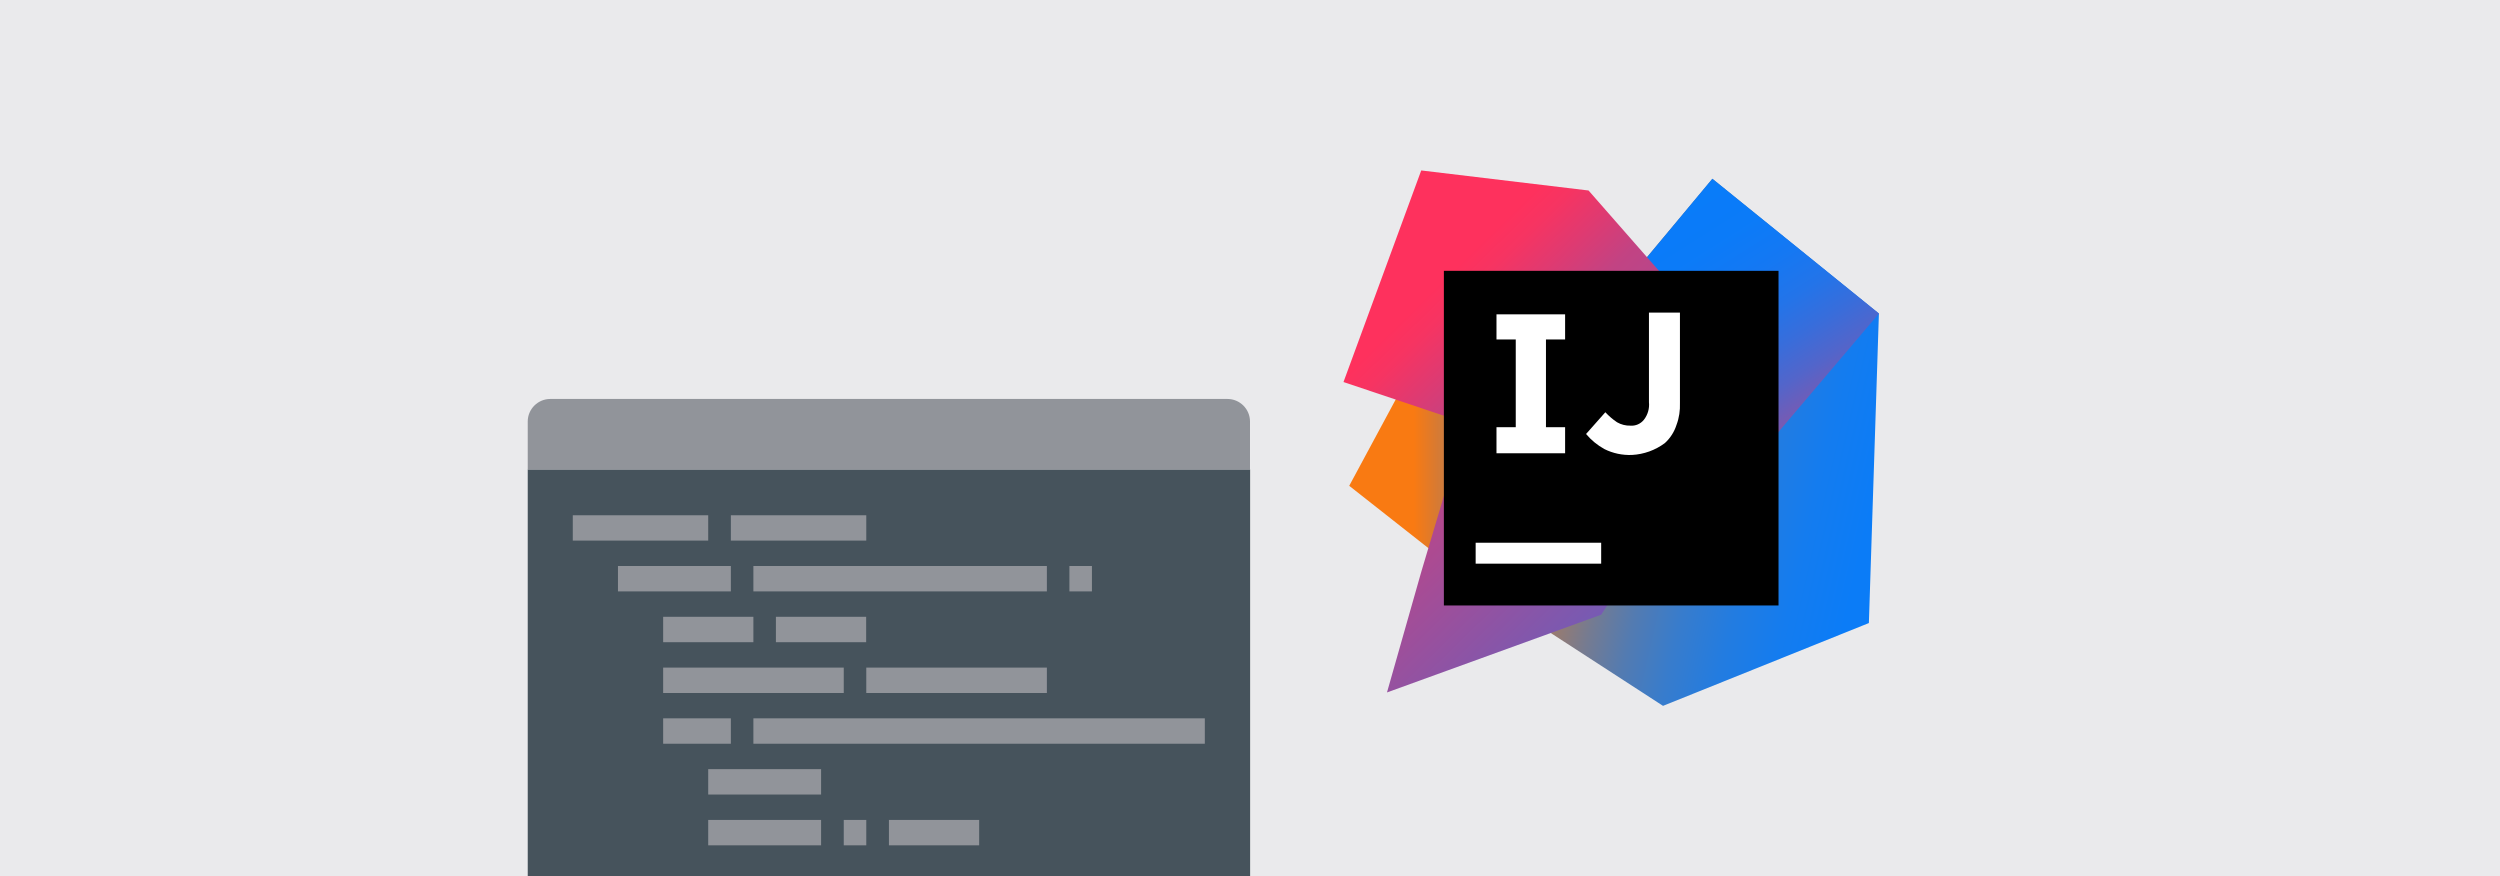 <svg version="1.1" xmlns="http://www.w3.org/2000/svg" x="0" y="0" viewBox="0 0 1920 673" xml:space="preserve"><path fill="#eaeaec" d="M0 0h1920v673H0z"/><linearGradient id="a" gradientUnits="userSpaceOnUse" x1="35.716" y1="856.397" x2="42.129" y2="856.397" gradientTransform="matrix(29.8 0 0 -26.5 -28.1 23060.902)"><stop offset=".26" stop-color="#f97a12"/><stop offset=".46" stop-color="#b07b58"/><stop offset=".72" stop-color="#577bae"/><stop offset=".91" stop-color="#1e7ce5"/><stop offset="1" stop-color="#087cfa"/></linearGradient><path fill="url(#a)" d="M1135.8 451.5l-99.6-78.4 49.5-91.9 142 55.3z"/><linearGradient id="b" gradientUnits="userSpaceOnUse" x1="29.537" y1="869.395" x2="37.302" y2="866.627" gradientTransform="matrix(40.6 0 0 -63 -16.2 55049)"><stop offset="0" stop-color="#f97a12"/><stop offset=".07" stop-color="#cb7a3e"/><stop offset=".15" stop-color="#9e7b6a"/><stop offset=".24" stop-color="#757b91"/><stop offset=".33" stop-color="#537bb1"/><stop offset=".43" stop-color="#387ccc"/><stop offset=".54" stop-color="#237ce0"/><stop offset=".66" stop-color="#147cef"/><stop offset=".79" stop-color="#0b7cf7"/><stop offset="1" stop-color="#087cfa"/></linearGradient><path fill="url(#b)" d="M1443 240.8l-7.7 237.7-158.1 63.6-95.1-61.7 138.8-143.9-60.4-133.7 54.6-65.5z"/><linearGradient id="c" gradientUnits="userSpaceOnUse" x1="49.119" y1="862.041" x2="46.03" y2="868.748" gradientTransform="matrix(28.4 0 0 -39.1 8.2 34088.7)"><stop offset="0" stop-color="#fe315d"/><stop offset=".08" stop-color="#cb417e"/><stop offset=".16" stop-color="#9e4e9b"/><stop offset=".25" stop-color="#755bb4"/><stop offset=".34" stop-color="#5365ca"/><stop offset=".44" stop-color="#386ddb"/><stop offset=".54" stop-color="#2374e9"/><stop offset=".66" stop-color="#1478f3"/><stop offset=".79" stop-color="#0b7bf8"/><stop offset="1" stop-color="#087cfa"/></linearGradient><path fill="url(#c)" d="M1443 240.8l-125.3 147.7-57.2-185.7 54.6-65.5z"/><linearGradient id="d" gradientUnits="userSpaceOnUse" x1="23.278" y1="870.102" x2="28.639" y2="863.124" gradientTransform="matrix(49.1 0 0 -62.4 -48.1 54521.8)"><stop offset="0" stop-color="#fe315d"/><stop offset=".04" stop-color="#f63462"/><stop offset=".1" stop-color="#df3a71"/><stop offset=".17" stop-color="#c24383"/><stop offset=".29" stop-color="#ad4a91"/><stop offset=".55" stop-color="#755bb4"/><stop offset=".92" stop-color="#1d76ed"/><stop offset="1" stop-color="#087cfa"/></linearGradient><path fill="url(#d)" d="M1229.7 472.1l-164.5 59.7 26.3-92.5 34.1-114.4-93.8-31.5 59.7-162.5 128.5 15.4 127.3 145.2z"/><path d="M1108.9 208h257v257h-257z"/><path d="M1133.3 416.8h96.4v16.1h-96.4zm68.7-156.1v-19.3h-52.7v19.3h14.8v67.4h-14.8v20h52.7v-20h-14.7v-67.4zm51.4 88.7c-7.3.3-14.6-1.2-21.2-4.5-5.4-3-10.2-6.9-14.1-11.6l14.8-16.7c2.7 2.9 5.7 5.5 9 7.7 3.1 1.8 6.7 2.7 10.3 2.6 4 .3 7.8-1.4 10.3-4.5 3-3.8 4.4-8.7 3.9-13.5v-68.8h23.8v69.4c.2 5.7-.6 11.4-2.6 16.7-1.7 5.4-4.8 10.3-9 14.1-7.4 5.5-16.1 8.6-25.2 9.1" fill="#fff"/><path fill="#46535c" d="M405.3 360.5h554.8V673H405.3z"/><path d="M960 360.5H405.3v-36.8c0-9.5 7.8-17.3 17.3-17.3h520.1c9.5 0 17.3 7.8 17.3 17.3v36.8zm-520.1 35.2h104v19.5h-104v-19.5zm121.4 0h104v19.5h-104v-19.5zm-86.7 39h86.7v19.5h-86.7v-19.5zm104 0H804v19.5H578.6v-19.5zm242.7 0h17.3v19.5h-17.3v-19.5zm-312 39h69.3v19.5h-69.3v-19.5zm86.6 0h69.3v19.5h-69.3v-19.5zm-86.6 39H648v19.5H509.3v-19.5zm156 0H804v19.5H665.3v-19.5zm-156 39h52v19.5h-52v-19.5zm69.3 0h346.7v19.5H578.6v-19.5zm-34.7 39h86.7v19.5h-86.7v-19.5zm0 39h86.7v19.5h-86.7v-19.5zm104.1 0h17.3v19.5H648v-19.5zm34.6 0H752v19.5h-69.3v-19.5z" fill="#91949a"/></svg>